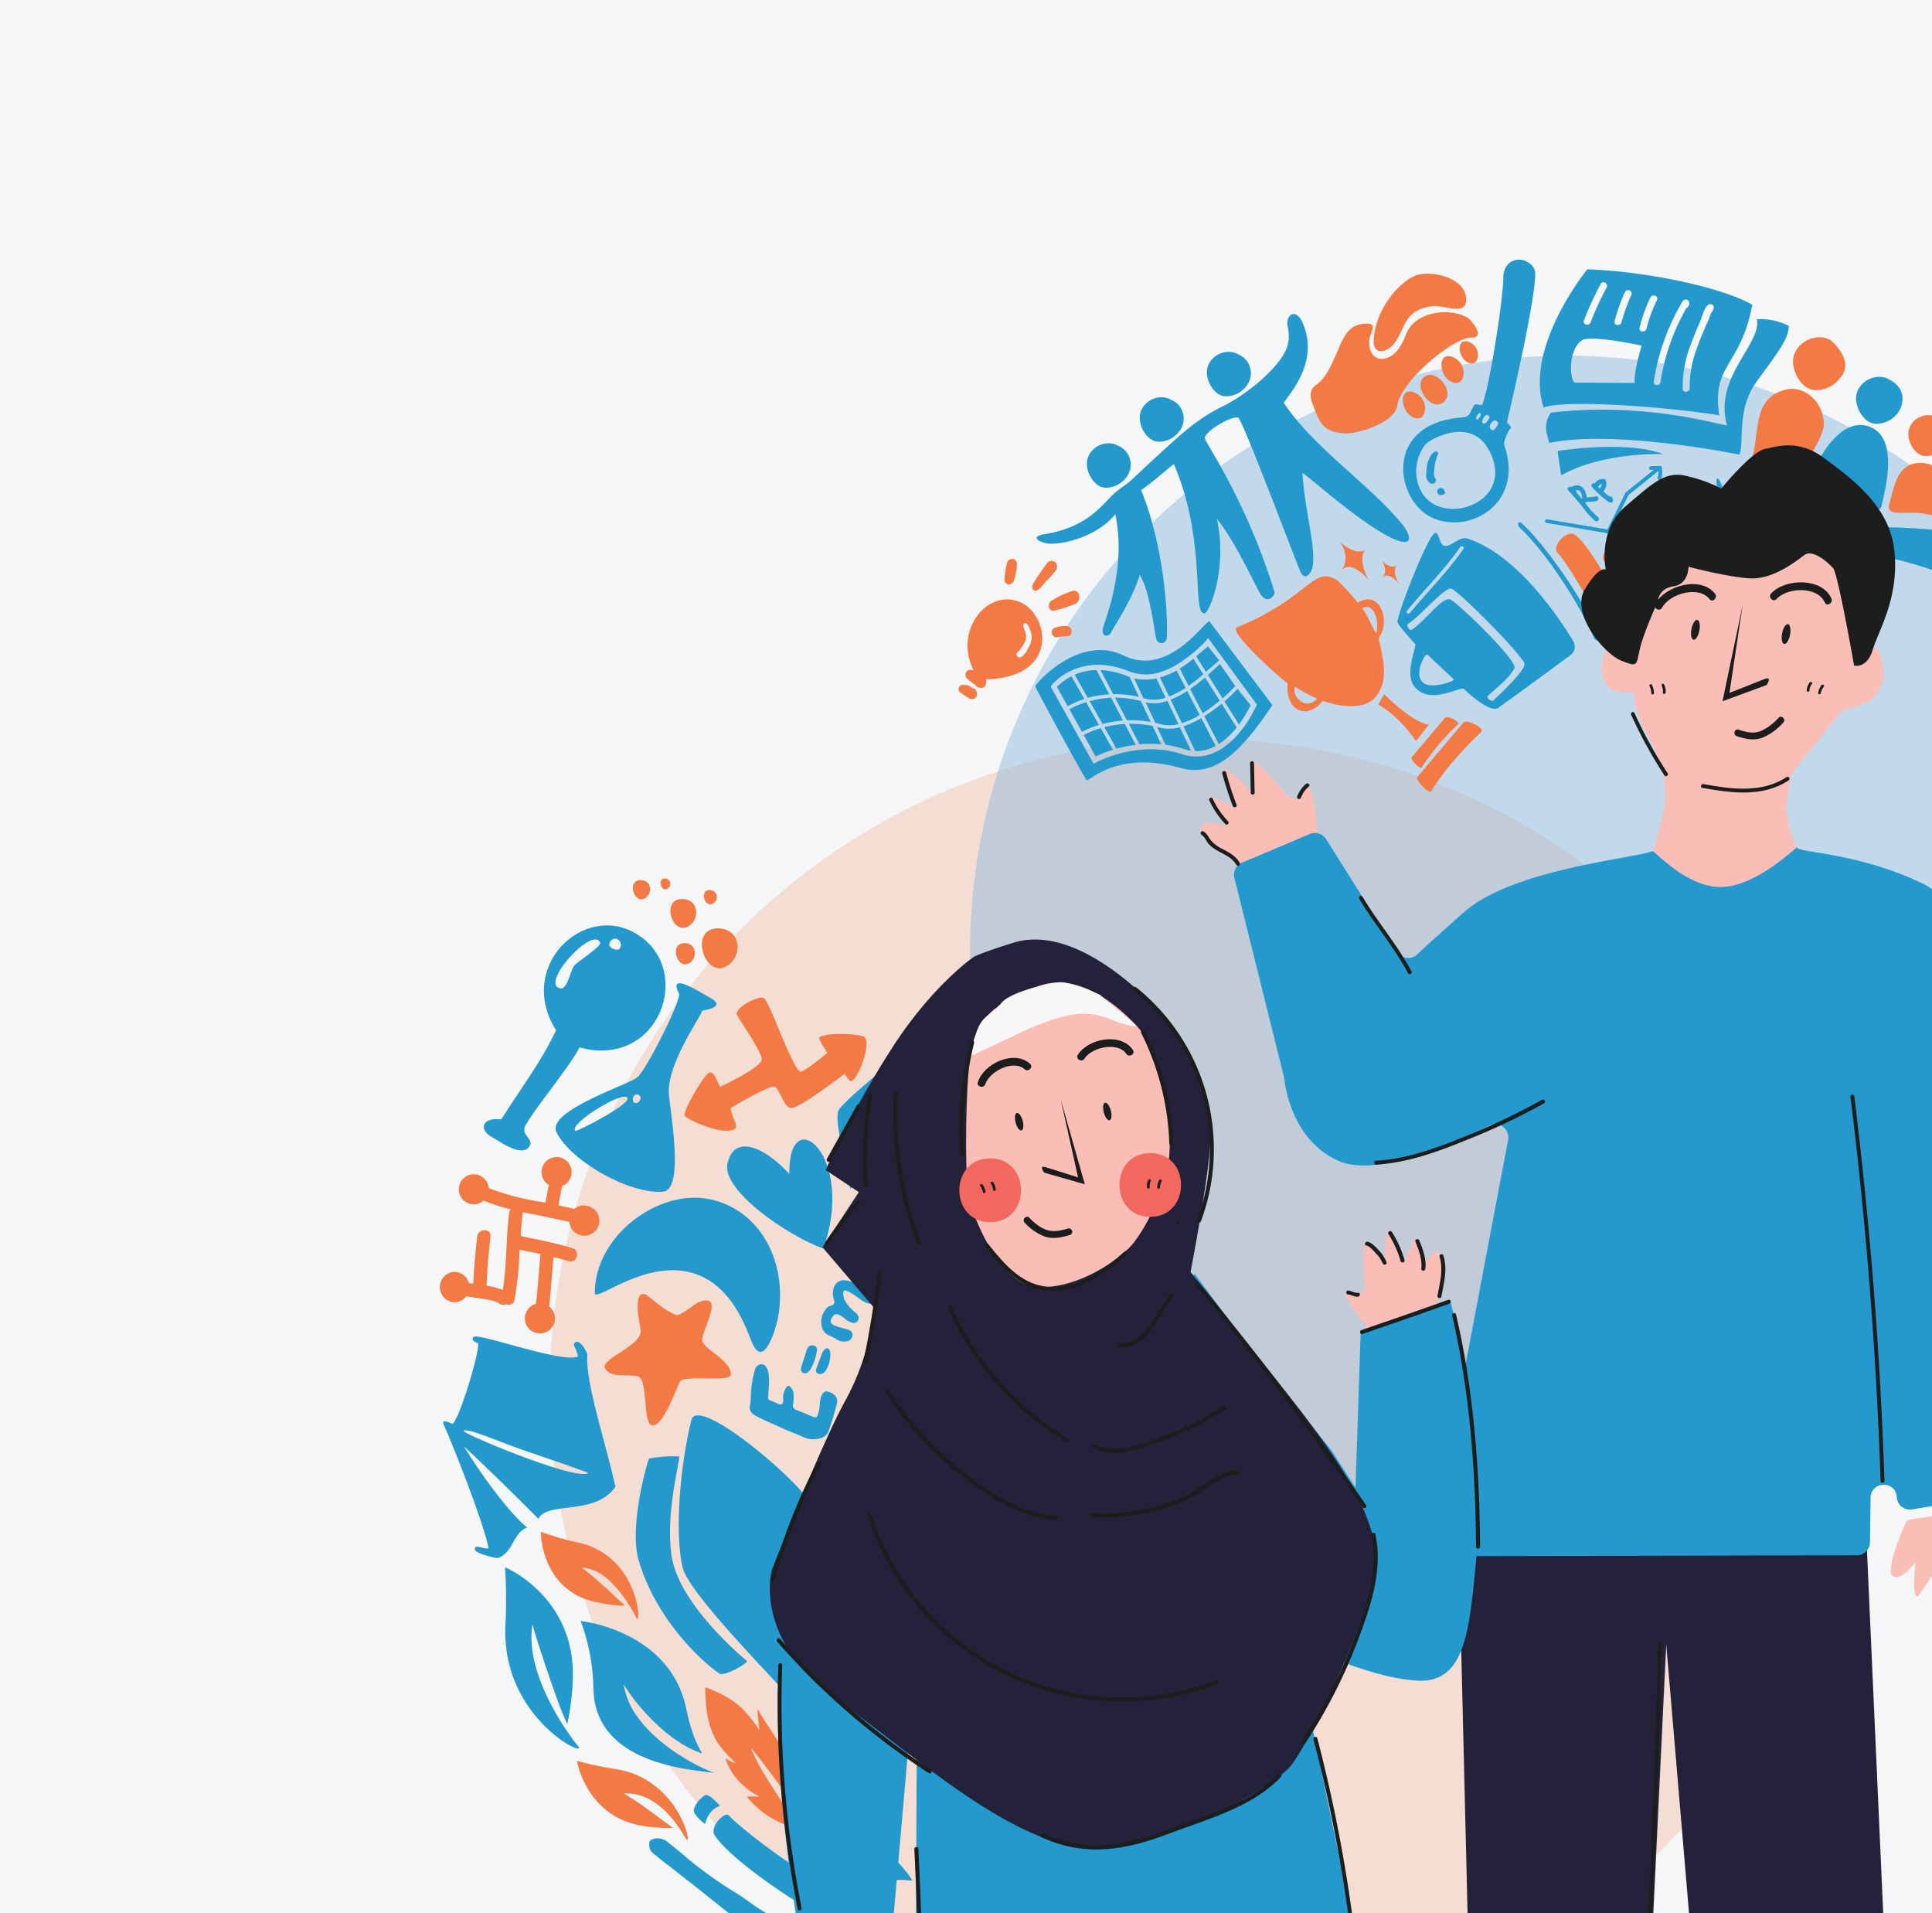 <svg id="Layer_1" data-name="Layer 1" xmlns="http://www.w3.org/2000/svg" viewBox="0 0 500 495"><rect x="0" y="0" width="500" height="495" fill="#808080" stroke="none"/><defs><style>.cls-1{fill:#f5f6f7;}.cls-2,.cls-4,.cls-6{fill:#f47a45;}.cls-2{opacity:0.2;}.cls-3{fill:#8fbcde;opacity:0.5;}.cls-4,.cls-5{fill-rule:evenodd;}.cls-5,.cls-7{fill:#2399cd;}.cls-8{fill:#fabeb7;}.cls-9{fill:#24223a;}.cls-10{fill:#1c1d1d;}.cls-11{fill:#f8f7f8;}.cls-12{fill:#f2675e;}</style></defs><title>blue ver</title><rect class="cls-1" x="-10.81" y="-21.15" width="521.97" height="525.45" rx="12" ry="12"/><circle class="cls-2" cx="310.74" cy="359.69" r="168.49"/><circle class="cls-3" cx="405.29" cy="246.27" r="154.24"/><path class="cls-4" d="M197.66,258.23c1.45.65,7.65,19.13,9.6,19.07.94,0,6.84-4.82,6.84-4.82-.62-1.25-2.71-3.88-1.87-4.22,3.19-1.27,10.31-.61,11.4,0,1.93,1.16-1,10-3.11,11.42-.58.38-1.37-1-1.94-1.84,0,0-12.12,9.38-14,8.87s-2.79-4.94-4.07-5.51-11.41,5.51-11.41,5.51c.24,2.56,2.1,4.53,1.14,5.31-2.63,2.13-12.26-2.21-13-3.27s4.8-10.29,6.13-11.11,2,1.83,3,3.59c0,0,10.75-5,10.77-7.11s-6.39-11-6.49-11.75C190.43,260.63,196.2,257.59,197.66,258.23Z"/><path class="cls-5" d="M153.93,334.59c0-14.24,15-25.71,27.49-24.6,12.79,1.14,22.33,13.6,20.15,29.68-.51,3.76-4,15.51-7.12,7.29-2.48-6.43-5.72-12.86-11.89-16.2C169.33,323.59,153.92,337.43,153.93,334.59Z"/><path class="cls-4" d="M167.23,335c2.21,1.72,5,4.19,7.63,5.23,1.28.51,4.79-2.89,6.17-3.37,6.69-2.31.66,7.17.69,9.83,0,2.39,7.54,5.11,7.4,9-.07,2.09-11.74,0-13.13,1.76-.44.56-4.2,11.46-7.05,11.41s-1-11.93-3.86-12.71c-2.44-.67-7.31.57-8.54-2.19-1.07-2.41,9.77-5.86,9.27-9.73-.19-1.39-2.36-10.81,1.42-9.22C167.33,335,166,334.43,167.23,335Z"/><path class="cls-5" d="M204.27,303.76c-6-6.63-14.23-10.67-16-2.68-1.54,7,15.7,18.74,24.79,22C221.65,299.12,204,284.49,204.27,303.76Z"/><path class="cls-5" d="M236.33,486.77c.37-.08-7.75-1.24-5,1.26,1,.87.21,1.64-.85,1.65-2.85,0-5.62-4.39-6.71-6.56-1.31-2.6-1.1-5.87-2.91-8.14-6.3-7.92-16.24-34.88-17.67-36.94-1.84-2.66-24.93-25.59-26.54-32.5-2.1-9-.63-26.41,2.28-38.07,1.73-6.92,30.05,17.58,31.23,22.37s-3.75,41.49-4.91,46.74c-1,4.54,13.84,35,18.28,39,1.44,1.31,4.31,2.24,6,3.64a33.7,33.7,0,0,1,6.73,7.52C235.78,486.88,235.65,485.76,236.33,486.77Z"/><path class="cls-5" d="M175.79,376.87c0,2-3.54,14.92-2,25.61,1.88,12.76,18.67,26.58,19.52,27.31.46.39-5.74,4.1-7.11,3.25-2.91-1.83-16-12.74-20.9-29.24-2.5-8.46,1.91-24.59,2.67-26.39A33.57,33.57,0,0,1,175.79,376.87Z"/><path class="cls-4" d="M304.44,530.78c-.1-.42-2-.92-2.55-1C293,528.64,281,519,280,522.87c-.13.45.1,1.06-.69,1.32-2.16-1.86-5.12-6.44-9-9-5.53-3.73-9.52-2.84-8.75-.51,4.28,13.07-.56,9.73-3.35.51-5.71-18.89-12.44-17.32-15.2-9.73-2.6,1.46-3.63-7.55-4.21-8.51a2.1,2.1,0,0,0-3.58,0,15.25,15.25,0,0,1-2,2c-3.54-.22-5.73-4.15-8-7.35-1.56-2.17-3.79-5.84-3.73-3.16.08,3.65,8.07,11.34,10.89,13.83a2.11,2.11,0,0,0,3.26-.42,3.3,3.3,0,0,1,.51-.55c.26,1,.43,2.06.69,3.06a7.86,7.86,0,0,0,3.34,4.7,2.88,2.88,0,0,0,4.36-1.95c.38-1.92.38-3.31,8.49,11,2.56,4.52,7.81,11.74,14.3,11.47,4.53-.19-.35-9.06.08-9.68.73.09,1,.73,1.41,1.21a64.79,64.79,0,0,0,10.62,10.25,3.9,3.9,0,0,0,4.58.63c1.46-.85.48-3.07,1.91-4.45s5.56,1.8,7.52,2.48C300.42,532.43,304.53,531.15,304.44,530.78Z"/><path class="cls-5" d="M203.42,370c-2.59-1.25-5.24-2.24-7.72-3.59-1.57-.86-1.9-1.52-1.52-3.25a5.15,5.15,0,0,0,.11-1.17,28,28,0,0,1,1.07-7.5A1.85,1.85,0,0,1,197,353c.78,0,1.31.45,1.64,1.42.7,2.1.3,4.25.21,6.37-.06,1.53-.26,1.34,1.24,1.88.73.25,1.56.93,2.21.63s.28-1.43.39-2.18c.19-1.34,1-2.79,1.56-2.49a2.7,2.7,0,0,1,1.11,2.48,7.54,7.54,0,0,1-.07,2c-.26,1,.09,1.51,1.06,1.84,1.33.47,2.6,1.09,3.91,1.6.94.37,1.21.25,1.46-.72a9.07,9.07,0,0,0,.44-2.32,7.51,7.51,0,0,1,.13-1.34c.27-1.44,1-2.28,1.75-2.12,1.84.36,3,1.65,2.54,3.15a68.44,68.44,0,0,1-2.16,7.11,2.9,2.9,0,0,1-2.16,1.85,6.1,6.1,0,0,1-4.56-.41C206.3,371.12,204.82,370.56,203.42,370Z"/><path class="cls-5" d="M213.69,338.79a2.34,2.34,0,0,1,1.27-.93c1.11-.22,1.11-.81.83-1.7a4.9,4.9,0,0,1-.15-2.35,2.8,2.8,0,0,1,3.4-2.48,9.25,9.25,0,0,1,3.42,1.37c1.15.66,2.14,1.64,3.61,1.64.51,0,.74.47.8,1a1.48,1.48,0,0,1-.61,1.63,2.17,2.17,0,0,1-2.11.12,7.92,7.92,0,0,1-2-1.23A11.86,11.86,0,0,0,219.1,334c-.53-.22-.87,0-.89.6a4.13,4.13,0,0,0,.73,2.38,10.51,10.51,0,0,0,2.25,2.5,2.5,2.5,0,0,1,.81.84,1.38,1.38,0,0,1-.09,1.59,1.28,1.28,0,0,1-1.4.34,5.66,5.66,0,0,1-1.64-.84,8.61,8.61,0,0,0-1.39-1c-1.11-.61-1.59-.45-2.2.61a1.18,1.18,0,0,0,.61,1.91,18.59,18.59,0,0,0,3.23,1c1.11.28,1.58.82,1.51,1.67a1.79,1.79,0,0,1-1.77,1.51,3.51,3.51,0,0,1-2.13-.4,16.23,16.23,0,0,0-1.91-1.06,3.24,3.24,0,0,1-2.19-2.55A5.37,5.37,0,0,1,213.69,338.79Z"/><path class="cls-5" d="M228.1,326.94c.49-.62.94-1.26,1.47-1.85.36-.4.73-.39,1.09.12a3.18,3.18,0,0,1,0,4.05,21.86,21.86,0,0,1-1.59,2c-1.42,1.49-3.68,2.42-6,.26a9.9,9.9,0,0,1-2.8-4.73,2.39,2.39,0,0,1,1.28-3c1.17-.54,2.2.09,1.94,1.32-.39,1.79.54,2.85,1.74,3.86.53.45,1,.5,1.4-.11s1-1.24,1.46-1.87Z"/><path class="cls-5" d="M222.32,318.65a5.26,5.26,0,0,1-.16-5.42,1.77,1.77,0,0,1,2.41-.43,7,7,0,0,1,1.33,1,11,11,0,0,1,.89,1.13.61.61,0,0,0,.63-.28,1.25,1.25,0,0,1,1.67-.33,1.51,1.51,0,0,1,.45,1.83,4.83,4.83,0,0,1-1.59,2.14,1.54,1.54,0,0,1-2.24-.39c-.46-.63-.8-1.35-1.21-2-.2-.33-.42-.72-.88-.65s-.49.44-.59.75C222.79,316.8,222.6,317.61,222.32,318.65Z"/><path class="cls-5" d="M209.81,354.26c-.63.92-1.22,1.3-1.93,1s-.65-1.09-.44-1.77l1.29-4a3.21,3.21,0,0,1,.32-.76,1.41,1.41,0,0,1,1.65-.54,1.1,1.1,0,0,1,.71,1.36A14.47,14.47,0,0,1,209.81,354.26Z"/><path class="cls-5" d="M212.88,349.86c.49-.7.89-1.07,1.32-.95s.62.65.66,1.11a7.33,7.33,0,0,1-1.29,4.79,1.68,1.68,0,0,1-1.12.7c-.79.15-1.47-.37-1.24-1.11C211.71,352.74,212.4,351.14,212.88,349.86Z"/><path class="cls-5" d="M240.73,267.76c-2,.16-21.72,16.4-23.61,19.38-1.35,2.13,1.1,10.39,2.92,20.41a55.18,55.18,0,0,0,5.11-4c5.43,5,13.92,17.36,15.43,16.33s3.85-5.52,16-14.49c8.33-6.11,15.07-10.3,15.07-10.3-1.25-1.94-11.49-13.12-14.67-16.4l3.88-4C255.17,272.37,240.73,267.76,240.73,267.76Zm.61,37.13-4.06,3.73-3.5-4,4.36-3.63Zm-4.28-5.15-4.28,3.76-3.23-3.82,4.54-3.93Zm9.49.68-3.91,3.76c-.48-.57-3.44-4.26-3.44-4.26l4.23-3.52C244,297.1,246.55,300.42,246.55,300.42Zm-4.17-5s-3.39,3.08-4,3.54c0,0-2.8-3.41-3.28-4l4.08-3.29S241.79,294.8,242.38,295.42Zm24.28.41a45,45,0,0,0-9.72,6.17l-11.79-14s6.36-5.28,8.62-7.05C254,280.81,265.13,293.62,266.66,295.83Z"/><path class="cls-5" d="M148.73,348.57a8.1,8.1,0,0,1,.85,2.43c-4.07,1.83-25.79-6.18-27-5.07-1,1,1.17,1.65,1.17,1.65.36,2.36-4.89,19.77-6.67,20.89-1.21-.62-3-1.3-2.19.32,1.38,2.86,10.2,24.76,11.55,31.84-1.19.33-3.81-1.3-3.53.37.17,1,5.58,2.32,6.09,2.12,3.9-1.57,3.74-6.49,7.43-7.87-6.76-5.54-16.44-20.91-16.3-20.92,4.2,3.8,13.49,12.92,19.22,18.68,2.27-4.68,14.67-.68,19.92-8.29-2.77-12.46-7.85-27.13-7.26-34.39l-.81-1.54C149.49,346.14,148.07,347.39,148.73,348.57Zm3.53,32.53c-2.4,2.46-33.59-10.51-32.29-10.92,1.78-.55,8.67,2.76,17,5.58C146.21,378.88,152.26,381.1,152.26,381.1Z"/><path class="cls-5" d="M143.91,266.6c-4.09,8.55-8.66,14.3-14.19,23.06-5.07-.66-5.82,2.71-2.48,4.52,1.87,1,7.85,5.56,9.78,2.42,1.23-2-2.36-2.87-1.07-5.33,2-3.85,12.35-16.42,14-20.25,20.91,5.73,30.06-20.63,14.42-29.58C150.74,233.65,133.62,250.26,143.91,266.6Zm11.4-22.69c.4,1-5.85,4.91-6.66,5.9-1,1.16-1.79,6.24-3.59,5.94C139.44,254.79,153.46,239.38,155.31,243.91Zm2.7-.37c1.4-1.76,3.57.39,2.29,2C159.81,246.19,156.68,245.2,158,243.54Z"/><path class="cls-5" d="M184.09,258.36c-1.61-.8-11.65-7.55-8.37-1.29.77,1.43-8.25,19.38-10.71,21.64-2,1.87-23.73,8.73-21,14.26,3.69,7.43,18.79,16.07,27.57,15.39,5.74-.45,1.7-21.57,1.51-25.59-.33-7.45,7.68-18.8,8.7-21.28,0,0,6.35-.8,2.27-3.13S185,258.83,184.09,258.36ZM162.32,284c1.39,1.56-13.11,8.92-13.43,8.62-1.83-1.73,12-10.3,13.43-8.62C162.74,284.5,161.92,283.57,162.32,284Zm3,1.1c-.66.65-1.63.34-1.53-.75.2-2.24,3.14-.86,1.53.75Z"/><path class="cls-5" d="M212.65,502.18c-1.56,1.52-1.52,3.31-1.3,5.21a5.54,5.54,0,0,1-2.4-.65c-3.64-1.76-7.3-3.48-10.86-5.41-6.51-3.53-12-8.37-17.78-12.9-2.8-2.21-5.63-4.4-8.45-6.6-1-.75-1.87-1.53-2.82-2.27a2.63,2.63,0,0,1-1-2c-.09-1.26.22-1.55,1.46-1.81a4.2,4.2,0,0,1,3.58,1.14q2.46,1.89,4.8,3.94a104.47,104.47,0,0,0,13.1,9.29c1.88,1.19,3.61,2.57,5.48,3.78a98.75,98.75,0,0,0,14.36,7.46Z"/><path class="cls-4" d="M188.64,249.62c-6,4.53-10.6-9.08-3.11-9.4C191.52,240,192.39,246.77,188.64,249.62Z"/><path class="cls-4" d="M178.55,239.43c-4.33,3.29-7.68-6.57-2.25-6.81C180.64,232.43,181.27,237.37,178.55,239.43Z"/><path class="cls-4" d="M167.15,232.27c-2.88,2.19-5.11-4.38-1.5-4.54C168.54,227.61,169,230.9,167.15,232.27Z"/><path class="cls-4" d="M184.67,233.68c-2.14,1.62-3.8-3.25-1.12-3.37A1.83,1.83,0,0,1,184.67,233.68Z"/><path class="cls-4" d="M178.64,249.05c-3.19,2.42-5.66-4.84-1.66-5C180.18,243.89,180.65,247.53,178.64,249.05Z"/><path class="cls-4" d="M172.85,229.88c-1.62,1.23-2.88-2.47-.84-2.56A1.39,1.39,0,0,1,172.85,229.88Z"/><path class="cls-5" d="M137.81,420.3c1.19,4.67,6.15,19,7.39,22.09.52,1.25,1.06,2.5,1.6,3.74a64.4,64.4,0,0,0,1.43-11.47c.84-21.55-17.53-29.12-17.53-29.12a128.88,128.88,0,0,1,.09,15.36c-.89,24,21.92,34.46,18.77,30.86C148.37,450.4,135.5,433.79,137.81,420.3Z"/><path class="cls-4" d="M150.59,405.72c2.68,1.72,7.56,6.47,9.19,7.94.67.6,1.32,1.22,2,1.84a38.47,38.47,0,0,1-7.81-1c-14.17-3.26-14-18.14-14-18.14a73.21,73.21,0,0,0,9.9,2.84c15.77,3.66,16.24,22.32,14.78,19.36C164.09,417.43,158,405.54,150.59,405.72Z"/><path class="cls-5" d="M161.46,435.89c2.32,4,10.63,14.67,20.25,17.82-1.83-3.15-3-6.24-4.13-11.68-4.31-20.24-27.31-22.6-27.31-22.6a52,52,0,0,1,3.3,17.48c.35,18.69,22.79,20.9,31.25,21.8C179.81,457,163.15,448.32,161.46,435.89Z"/><path class="cls-4" d="M161.43,464.11c2.95,1.52,8.59,5.86,10.46,7.19.76.55,1.52,1.12,2.27,1.68a41.59,41.59,0,0,1-7.92-.54c-14.62-2.38-16.94-16.84-16.94-16.84a81.77,81.77,0,0,0,10.31,2.2c16.27,2.67,19.87,20.78,17.92,18C176.8,474.72,171.06,463.43,161.43,464.11Z"/><path class="cls-5" d="M188.62,469.75c-1-1.15-5.14,3-3.64,5.2,5,7.51,27.46,21.61,29.08,21.43,2.21-.25,7.22-.55,7.33-.81s-4-5.94-4.62-6.2C206.18,484.51,191.06,472.52,188.62,469.75Zm29.14,21.84c.19.24.48.83.68,1.06s.72.91.59,1.39c-.38,1.45-1.42,1.64-2.83,1.59a9.55,9.55,0,0,1-2.07,0c.06-.51.71-1,1.12-1.24a1.15,1.15,0,0,0,.59-1.52,4.22,4.22,0,0,1,.67-2C217,490.13,217.21,490.93,217.76,491.59Z"/><path class="cls-5" d="M182.45,472s.8-3.83,3.9-4.71c0,0-2.86-3.39-3.93-2.76s-2.92,2.7-2.87,4S182.45,472,182.45,472Z"/><path class="cls-4" d="M245.06,264.6s1.85-1.52.27-4.37c0,0,2.12,2.22,3.6,1.34,0,0-1.23,1.3.32,4.59C249.25,266.16,246.73,262.58,245.06,264.6Z"/><path class="cls-4" d="M257.55,269.75s2-1.81,0-4.91c0,0,2.5,2.36,4.11,1.29,0,0-1.3,1.53.63,5.12C262.33,271.25,259.29,267.39,257.55,269.75Z"/><path class="cls-4" d="M210.46,470.89c1.11-4.92.06-11.51-2.9-14.3-.52,3.52-.29,3.41-1.18,3.75-.1-3.67-.21-5.58-3.07-8.24-.38-.36.07.85-.41,1.47-.76-2.41-5.64-8.88-6.71-11.19-.35-.76.2,4.28.35,5.28-3.57-5.07-5.82-8-14-11.08-.08,12,3.59,15.46,7.87,19.64-1.26-.12-2.75-1.58-2.6-1.07,1.21,4.1,5,8,8.77,9.7-.49.13-3.65-.18-3.2.19a23.91,23.91,0,0,0,14,8.31s-10.82-14.65-13-21.05c5.41,6.34,23.13,31.76,24.58,32.75C220.28,480.86,211.24,473.32,210.46,470.89Z"/><path class="cls-4" d="M151.21,311.88a3.81,3.81,0,0,0-2.55.93c-1.37-.32-2.75-.62-4.13-.91.3-1.68.61-3.36.95-5a3.89,3.89,0,1,0-3.45-.29c-.3,1.52-.58,3-.85,4.55a67.4,67.4,0,0,1-14.68-3.71,3.89,3.89,0,1,0-3.92,4.19,3.81,3.81,0,0,0,2.6-1l.1.05a45.9,45.9,0,0,0,6.9,2.24,1.76,1.76,0,0,0-.42,1c-.84,6.58-.57,13.3-1.64,19.85a17.36,17.36,0,0,0-4.18-1.07c.11-4.25.53-8.48,1-12.7.25-2.25-3.21-2.27-3.45,0-.45,4.05-.85,8.1-1,12.17l-1.16-.18a3.88,3.88,0,0,0-3.7-2.9,3.94,3.94,0,0,0-.09,7.87,3.82,3.82,0,0,0,3.13-1.55l3.33.53c1.69.28,3.87.42,5.32,1.41a1.46,1.46,0,0,0,1.65.09,1.51,1.51,0,0,0,2.2-1.09,91.33,91.33,0,0,0,1.31-13c1.8.38,3.59.74,5.39,1.13a.31.31,0,0,0,0,.08c-.42,4.26-.69,8.54-1.14,12.8a3.9,3.9,0,1,0,3.39.69c.47-4.26.74-8.53,1.14-12.79,1.31.33,2.62.68,3.91,1.08,2.14.66,3.08-2.72,1-3.37-4.4-1.36-8.93-2.2-13.43-3.15.13-1.94.29-3.89.53-5.82a1.3,1.3,0,0,0,0-.34c1.2.25,2.4.47,3.59.67a2.67,2.67,0,0,0,.26.09c2.74.58,5.49,1.12,8.22,1.75a3.89,3.89,0,1,0,3.92-4.21Z"/><path class="cls-4" d="M347.78,112.14c-4.22-.39-5.82-1.66-7.3-5.55-.85-2.23-2.43-5.29.11-7s3.71-4.69,5-7.45c1.08-2.39,2.33-6.16,4.69-7.57a7,7,0,0,1,3.72-.8c2.34,0,.82,2.31.55,3.38-.67,2.63.37,6,3.38,5.68,3.25-.34,4.92-3.63,6-6.41,2.18-5.67,10.85-7,15.77-4.27,1,.52,5,5.32,1.1,5.2-4.56-.13-18.34,11.29-19.17,17.56C361,109.48,351,112.44,347.78,112.14Z"/><path class="cls-4" d="M366,71.42c4.09-1.75,13.22.33,13.44,5.88.15,3.77-3.62,2.45-6,2.13a9.8,9.8,0,0,0-7.37,1.39c-2.88,2-3.27,5.76-5.49,8.33-1.94,2.25-5.19,2.63-5.08-.93.2-6.49,4.76-13.83,10.47-16.8C368.29,70.43,364.22,72.33,366,71.42Z"/><path class="cls-4" d="M373.67,104c-3,2.64-7.5-3.27-5.61-5.92C370.69,94.41,377,101,373.67,104Z"/><path class="cls-4" d="M363.07,103.78c-.23-4.53,5.71-2.16,5.75,1.65C368.88,110.34,363.3,108.31,363.07,103.78Z"/><path class="cls-4" d="M373.06,94.62c-.24-4.53,5.7-2.16,5.74,1.65C378.86,101.18,373.29,99.15,373.06,94.62Z"/><path class="cls-4" d="M377.76,90.33c-.19-3.74,4.71-1.78,4.74,1.36C382.55,95.74,378,94.07,377.76,90.33Z"/><path class="cls-5" d="M387.75,183.16c3.66-2.6,16.09-11.68,18.65-13.61,1.46-1.1,1.45-2.58.48-4.14-3.05-4.91-13.84-21.68-27.08-26.06-2.09-.69-4.56,2.48-6.15,1.84s-1.16-6.08-3.66-1.49c-3.62,6.64-8.55,20.3-8.33,21.25s3.61,4.59,4.63,5.75c.35.4-2.82,7.61-.33,10.84,4.05,5.25,12-.15,12.94.76C380.54,179.91,385.81,184.54,387.75,183.16ZM364.15,158c4.55-5.52,9.69-10.54,13.75-16.45.34-.49,1.19-.06.84.45-4.11,6-9.29,11.06-13.89,16.64C364.46,159.1,363.77,158.45,364.15,158Zm5.23,11.36c1.32,1.25,5.57,5.18,6.88,6.44.41.4-6.05,2.74-8.09.74C365.81,174.21,368.93,168.93,369.38,169.35ZM385,180.13c2.24-2.18,4.91-3.9,6.93-7.13,1.16-1.86-14.44-16.77-16.5-17.84s-6.51,5.5-10.1,7.83c-.51.33-1.46-1.19-1-1.52,3.72-2.41,9.57-9.72,11.32-9.13s16,14.66,18.81,19.13c1,1.52-6.5,8.34-8,9.8C386.09,181.69,384.59,180.56,385,180.13Z"/><path class="cls-5" d="M392.62,67.22c-2.47.34-3.58,2.42-3.56,4.69,0,4.81-3.24,26.43-5.3,32.38-.17.51-.38.58-.8.48-1.29-.28-1.29-.28-1.85.79a8.39,8.39,0,0,0-.45.9c-.44,1.2-1.26,1.48-2.53,1.58-20.25,1.66-17.1,21.68-7.3,26s23.76-4,18.44-18.95c-.25-.69,1.09-3.83,1.72-4.28.27-.2-.3-.72-1-1.52,3.34-14.32,7.37-32.95,7.32-38.54C397.28,68.51,394.65,66.94,392.62,67.22ZM386.36,109a.78.78,0,0,1,1.21.22,2,2,0,0,1,.19.34,3.63,3.63,0,0,1-1.33,1.8.94.94,0,0,1-.7-.43C385.32,110.51,385.58,109.74,386.36,109Zm-3.09-1.76a2.84,2.84,0,0,1-.81,1.31.27.27,0,0,1-.41-.23,1.86,1.86,0,0,1,.78-1.42C383,106.81,383.18,106.92,383.27,107.26Zm-15.46,19.89c-3.11-5.8.15-11.55,1.67-12.63,2.59-1.86,11.31-5.79,15.58,1.51C393.17,129.87,373.05,136.88,367.81,127.15Zm16.62-19.65c.19-.21.43-.12.64,0a.73.73,0,0,1,.44.51,3.38,3.38,0,0,1-1.26,1.63c-.38,0-.7-.14-.66-.54A2.78,2.78,0,0,1,384.43,107.5Z"/><path class="cls-5" d="M369.18,121.75a7.63,7.63,0,0,1,.82-3.34,3.51,3.51,0,0,1,.81-1.17c.32-.27.67-.63,1.12-.34s.19.7.06,1a12.26,12.26,0,0,0-.84,4.18,2.41,2.41,0,0,0,.31,1.77.72.72,0,0,1-.21,1.11.86.86,0,0,1-1.17,0,2.25,2.25,0,0,1-1-1.81C369.08,122.66,369.14,122.18,369.18,121.75Z"/><path class="cls-5" d="M374,127.36c0,.59-.55.64-.94.71a.86.86,0,0,1-1.09-.79.84.84,0,0,1,.85-1C373.51,126.23,373.76,126.8,374,127.36Z"/><path class="cls-4" d="M279.14,155.36a2.25,2.25,0,0,1-1.11,1,35,35,0,0,1-5,1.58,1.15,1.15,0,0,1-1.56-.81,1.58,1.58,0,0,1,.76-1.75,23.29,23.29,0,0,1,5.27-2.45,1.28,1.28,0,0,1,1.66.69A2,2,0,0,1,279.14,155.36Z"/><path class="cls-4" d="M271.05,150c-.56.65-1.09,1.33-1.68,2-.82.86-1.48,1.08-1.91.64-.58-.6-.27-1.35.14-2,1-1.59,2.09-3.17,3.21-4.69a1.56,1.56,0,0,1,2.33-.46,1.75,1.75,0,0,1-.12,2.39c-.6.77-1.26,1.49-1.9,2.22Z"/><path class="cls-4" d="M262.36,150.32c-.36.61-.8,1-1.41.9A1.14,1.14,0,0,1,260,150a17.56,17.56,0,0,1,.59-4.25,1.36,1.36,0,0,1,1.41-1.12c.65,0,1.15.52,1.17,1.39A13.75,13.75,0,0,1,262.36,150.32Z"/><path class="cls-4" d="M252.45,178.3c0,.33.26.51.33.8a1.31,1.31,0,0,1-.36,1.47,1.29,1.29,0,0,1-1.52.18,25.26,25.26,0,0,1-2.44-1.63,1.08,1.08,0,0,1,.57-1.9,3.37,3.37,0,0,1,2,.4,7,7,0,0,0,1.45.72Z"/><path class="cls-4" d="M276.43,162.05a1.34,1.34,0,0,1,.91,1.43,1.11,1.11,0,0,1-1.25,1.15,12.11,12.11,0,0,0-2.33.23,1.19,1.19,0,0,1-.87-.1,1.27,1.27,0,0,1-.69-1.2,1.21,1.21,0,0,1,.65-1.07A7.11,7.11,0,0,1,276.43,162.05Z"/><path class="cls-6" d="M252.7,177.73a0,0,0,0,1,0,0h0Z"/><path class="cls-6" d="M264.14,155.87c-8.36-3.78-17.38,7-12.23,17.5-.11.15-.24.06-.37,0a1.29,1.29,0,0,0-1.59.73,1.4,1.4,0,0,0,.56,1.69c.44.39.92.74,1.38,1.1.3.23.71.33.8.77.63.28,1.27.58,1.95.13s.62-1.33.56-2C274.17,175.31,271.64,159.25,264.14,155.87Zm.56,13.82c-.44.36-.91.7-1.4.15s-.16-.91.25-1.26a8.5,8.5,0,0,0,1.37-1.9,3.46,3.46,0,0,0,.35-3.36,7.73,7.73,0,0,1-.37-1.12c-.07-.32-.15-.72.24-.91s.65.12.82.41c1,1.69,1.45,3.43.51,5.31-.15.31-.33.6-.5.9A4.67,4.67,0,0,1,264.7,169.69Z"/><path class="cls-5" d="M444.47,123.83c1.61-.17,3.73,16.14,11.2,22.9,1.78,1.62,1.79,2.3,4.17,2.12,1.25-.1,4.74-1.34,5-1.93a9.65,9.65,0,0,1-3.49-9.35c-8.74-.34-14.57-13.12-13.09-14.31.7-.56,2,5.49,6.08,8.88,4.58,3.81,12,5.05,13,5.14.62.05,1.36-.29,1.85.11s.35,1.11.55,1.67a28.1,28.1,0,0,0,1.61,3.48c.39.74.4,1-.34,1.33a7.86,7.86,0,0,0-3.72,3.46c-.66,1.08-7.6,4.3-10.25,2.94C449.37,146.31,442.86,124,444.47,123.83Z"/><path class="cls-5" d="M470.21,136.66l2.55,5.4s32,.91,53.07,20.16l11.55-2.53-5.1-12.79S522.85,134.23,470.21,136.66Z"/><path class="cls-4" d="M473.7,88a11.48,11.48,0,0,1,3.56,4.81,4.86,4.86,0,0,1-1.05,5,7.86,7.86,0,0,1-6.54,3.15c-3.57-.19-6.62-5.59-5.31-9.29C465.63,88.11,470.37,86.1,473.7,88Z"/><path class="cls-5" d="M488.91,98.19c5.13,2.62,3.36,7.33,2.23,8.67a7,7,0,0,1-5.81,2.79c-3.16-.16-5.87-5-4.7-8.24S486,96.48,488.91,98.19Z"/><path class="cls-5" d="M363,135.79c-8.56-10.53-22.85-19.69-30.79-31.59,2.59-3.52,8.91-11.14,5-20.45-1.92-4.51-4.52-2-4,.51,1,4.61-.15,7.54-5.33,12.68a49.85,49.85,0,0,1-10.78,7.88,46,46,0,0,0-9.63,6.1c-4.75,3.9-11.91,10.75-14.83,13.44-1.54,1.42-3.19,2-5.79,4.83-3.44,3.7-7.71,7.68-16.75,9.06-2.67.52-2.28,1.56.42,2.27,3.19.84,13.22-1.32,18.1-7.45,3,13.61-2.6,27.27-3.14,29.32-.63,2.41,1.43,2.76,2.22,1,.58-1.32,5.22-7.92,7.26-14.62,2.85,4.46,3.89,15.93,4.37,16.79a1.35,1.35,0,0,0,2.52,0c.48-.72.48-21.53-6.52-38.72,4.4-3.2,7.71-6.3,8.47-6.74,8.58,20,4.55,39,7.92,38.6,1,.23,6.11-11.1,3.21-24.4,4.56,5.29,10.61,18.68,11.56,19.85,1.82,2.24,3.58-.3,3.35-1-7.86-25.26-18.47-39.08-18.05-40,1-2.41,8-5.9,8.73-5,1.85,2.38,15.48,38.93,16.19,40.11.6,1,1.32,1.15,2.09.29a4.44,4.44,0,0,0,1-2.65c.5-5.47-2.07-13.7-2.76-23.55.94.33,15.14,13.16,23.26,16.94C366.56,142.16,364.72,137.88,363,135.79Z"/><path class="cls-5" d="M289.36,115.34a5.28,5.28,0,0,1,2.1,8.21A6.58,6.58,0,0,1,286,126.2c-3-.16-5.56-4.7-4.45-7.8S286.56,113.73,289.36,115.34Z"/><path class="cls-5" d="M320.44,91.69a5.28,5.28,0,0,1,2.11,8.21,6.6,6.6,0,0,1-5.5,2.64c-3-.16-5.55-4.69-4.45-7.8S317.65,90.07,320.44,91.69Z"/><path class="cls-5" d="M303.07,103.44a5.28,5.28,0,0,1,2.1,8.21,6.6,6.6,0,0,1-5.49,2.64c-3-.16-5.56-4.69-4.45-7.8S300.27,101.82,303.07,103.44Z"/><path class="cls-4" d="M501.35,108a8.87,8.87,0,0,1,2.75,3.73,3.75,3.75,0,0,1-.81,3.84,6.09,6.09,0,0,1-5.07,2.44c-2.76-.14-5.12-4.33-4.1-7.19S498.77,106.53,501.35,108Z"/><path class="cls-5" d="M467.06,130.08c0,2.76,5.24.74,10.26,1,5.18.24,9.18,2.18,9.63-.24s5.06-17.41-3.14-20.44C474.7,107,467.14,124.39,467.06,130.08Z"/><path class="cls-4" d="M462.54,100.73c4.11-.86,9.32,2.86,9.47,8.91.1,4.18-7.76,13.51-8.22,20.09-.18,2.47-13.26-3.83-10.69-10.25S452.88,102.75,462.54,100.73Z"/><path class="cls-4" d="M495.86,119.86c7.75-1,10.31,7.81,10.34,14.41,0,1.22-4.82-1.08-9.41-1.49s-8.8.91-7.83-2.45C490,126.73,490.8,120.49,495.86,119.86Z"/><path class="cls-5" d="M282,181.42l3.34,5.91a28.23,28.23,0,0,1,5.3-.89l-3.08-5.89A25.24,25.24,0,0,0,282,181.42Z"/><path class="cls-5" d="M277.29,175a14.11,14.11,0,0,0-3.75,2.75l2.79,5a21.46,21.46,0,0,1,4.29-1.88Z"/><path class="cls-5" d="M287.07,179.66l-3.3-6.29a15,15,0,0,0-4.52.78c-.4.14-.77.28-1.12.43l3.39,6A26.65,26.65,0,0,1,287.07,179.66Z"/><path class="cls-5" d="M294.76,180.33l-2.44-5.18c-.22-.07-.44-.14-.66-.23a20.87,20.87,0,0,0-6.84-1.54l3.27,6.24A26.85,26.85,0,0,1,294.76,180.33Z"/><path class="cls-5" d="M291.63,186.38a29.19,29.19,0,0,1,6.18.43l-2.54-5.4a25.43,25.43,0,0,0-6.7-.87Z"/><path class="cls-5" d="M306.84,178l-2.34-4.51a19.54,19.54,0,0,1-3.38,1.52c-.31.11-.62.19-.93.28l2.37,4.94A23.92,23.92,0,0,0,306.84,178Z"/><path class="cls-5" d="M315.51,170.86l-2.9-3.63c-.47.53-2.07,1.71-3.06,2.6l2.54,4C313.32,172.73,315.07,171.38,315.51,170.86Z"/><path class="cls-5" d="M308,178.29l3.25,6.25a41.74,41.74,0,0,0,4.42-3.23l-3.81-6A40.24,40.24,0,0,1,308,178.29Z"/><path class="cls-5" d="M311.4,174.5l-2.55-4.06A28.37,28.37,0,0,1,305.3,173l2.31,4.46A41.78,41.78,0,0,0,311.4,174.5Z"/><path class="cls-5" d="M296.41,180.77a9.09,9.09,0,0,0,5.27-.23l-2.41-5a13.21,13.21,0,0,1-5.77,0l2.42,5.14Z"/><path class="cls-5" d="M316.4,180.71a39.49,39.49,0,0,0,3.29-3.18l-4-5.75c-.52.6-1.88,1.76-3.09,2.87Z"/><path class="cls-5" d="M305,187.36l-2.88-6a10.12,10.12,0,0,1-5.63.37l2.5,5.32c.48.11,1,.22,1.47.36A9.19,9.19,0,0,0,305,187.36Z"/><path class="cls-5" d="M306.55,187.84l-.3.09,3.07,6.4a10,10,0,0,0,3.5-.51,11.6,11.6,0,0,0,1.8-.8l-3.73-7.21A24.33,24.33,0,0,1,306.55,187.84Z"/><path class="cls-5" d="M311.68,185.33l3.74,7.22a19.28,19.28,0,0,0,4.63-4.31l-3.88-6.17A44.07,44.07,0,0,1,311.68,185.33Z"/><path class="cls-5" d="M316.88,181.47l3.77,6a31.47,31.47,0,0,0,3-5l-3.37-4.22A41.6,41.6,0,0,1,316.88,181.47Z"/><path class="cls-5" d="M313,160.76c-1.41.05-10.49,14.55-22.29,8.83-11.48-5.57-22.81,7.42-22.78,8,.25.84,12.08,22.63,13.26,24.23.58.77,7.46-7.84,24.34-3.1,8.73,2.46,15.47-3.84,23.75-16.27Zm.29,34.37a11.46,11.46,0,0,1-7.45,0c-7-2.31-13.75-1-18.22.51a29.05,29.05,0,0,0-4,1.66l-.6.33-11.12-20,.28-.36a15.18,15.18,0,0,1,6.65-4.37c4.09-1.38,8.59-1.11,13.37.8a12.08,12.08,0,0,0,8.51.07c6-2,11.37-7.94,11.42-8l.54-.66,12.61,17.21-.17.38C324.91,183.05,320.77,192.59,313.26,195.13Z"/><path class="cls-5" d="M307.25,178.8a24.2,24.2,0,0,1-4.31,2.24l2.92,6.08a21.63,21.63,0,0,0,4.62-2.1Z"/><path class="cls-5" d="M280.45,190.18l3.09,5.56a32,32,0,0,1,3.61-1.45c.28-.1.57-.19.88-.28l-3.16-5.6A24.59,24.59,0,0,0,280.45,190.18Z"/><path class="cls-5" d="M300.17,188.29l-.73-.19,2.17,4.62a24.87,24.87,0,0,1,4.63,1.06,12.42,12.42,0,0,0,2,.47l-2.9-6.07A10.14,10.14,0,0,1,300.17,188.29Z"/><path class="cls-5" d="M284.41,187.59l-3.34-5.9a20.11,20.11,0,0,0-4.29,1.87l3.22,5.81A26.44,26.44,0,0,1,284.41,187.59Z"/><path class="cls-5" d="M285.79,188.16l3.14,5.58a33.63,33.63,0,0,1,5-1l-2.82-5.4A27.51,27.51,0,0,0,285.79,188.16Z"/><path class="cls-5" d="M292.11,187.28l2.78,5.32a29.48,29.48,0,0,1,5.64,0l-2.23-4.75A28.59,28.59,0,0,0,292.11,187.28Z"/><path class="cls-4" d="M351.4,155.94a66,66,0,0,0-5.06-5.57c-6.5-4.5-6.88,4-26.26,12-2.39,1,11.81,13.7,13.21,14.45a7.7,7.7,0,0,0,.88,5.12,4.23,4.23,0,0,0,3.88,2.13,6.56,6.56,0,0,0,4.26-2.72c4.43,1.57,11.23,2.6,14.08-1.47,2.28-3.27,2.32-6.95.37-14.75C360,160.92,357.27,152.36,351.4,155.94Zm-15.92,24.29a3.24,3.24,0,0,1-.37-2.52,54,54,0,0,0,5.77,3.1C339.24,182.51,337.14,182.59,335.48,180.23Zm20.68-16.4c-1.42-2-2.1-4.68-3.62-6.4C355.58,155.63,357.11,160.87,356.16,163.83Z"/><path class="cls-4" d="M366.74,201.16c-.48.57,3.08,4.54,3.68,3.55,4.51-7.45,11.89-14.35,12.93-15.35s-3.79-3.28-4.57-2.45S368.5,199.1,366.74,201.16Z"/><path class="cls-4" d="M365.3,196c-.35.41,2.23,3.28,2.66,2.57a60.08,60.08,0,0,1,9.35-11.1c.74-.72-2.75-2.37-3.3-1.77S366.58,194.53,365.3,196Z"/><path class="cls-4" d="M356.71,182.26a31.58,31.58,0,0,1,9.72,9.51l3.41-4.28s-3.25.26-11.61-7.84Z"/><path class="cls-5" d="M401.39,106.77c25.73-3,45.46,3.85,45.53,3.21-3.43-12.5,9-20.85,7.76-27.38a16.36,16.36,0,0,1,8.24,1.71c.07,3.48-3.36,7.59-8.34,14.48-5.33,7.35-3.07,16.21-4.45,18.84-2.4-.47-32.87-6.47-49.25-3C400.84,113.27,398.89,110.28,401.39,106.77Z"/><path class="cls-5" d="M410.8,69.69s-16.44,20.11-11.32,35.77c5.72-2.21,32.67-.09,45.46,2-2-13.36,5.45-12.33,8.56-28.59C445.49,74.24,425.67,70.18,410.8,69.69ZM427.12,77c.49-1.07,2.2-.45,1.72.62a35,35,0,0,0-2.7,7.36c-.23,1.14-2.06,1-1.82-.17A37.15,37.15,0,0,1,427.12,77Zm-6.59-1.38a.91.91,0,0,1,1.71.62,45,45,0,0,0-2.57,7.07c-.24,1.13-2.07,1-1.83-.17A48.49,48.49,0,0,1,420.53,75.58Zm-10.59,7.27a79,79,0,0,1,4.34-9.45c.6-1,2.09,0,1.49,1a76.53,76.53,0,0,0-4.12,9C411.19,84.55,409.47,83.93,409.94,82.85ZM407.48,99c-1.32-1.14-1.61-8.33,1.84-10.9,2.16-1.59,15.55,1.33,15.55,1.33s-2.18,7-1.78,9.67ZM428,98.71a57.89,57.89,0,0,1,7.5-20.83.92.92,0,0,1,1.45-.07L437,78a.85.85,0,0,1,.15.89l-.16.32a1,1,0,0,1-.53.47,55.55,55.55,0,0,0-6.73,19.21C429.59,100,427.77,99.87,428,98.71Zm15.5-18.82c-.12.23-.23.45-.34.68a.93.93,0,0,1-.34.39c-.22.54-.41,1.24-.55,1.54-.39.88-.77,1.75-1.15,2.63-.66,1.56-1.32,3.13-1.88,4.74a28.39,28.39,0,0,0-1.95,10.48c.05,1.15-1.76,1.47-1.81.3a30,30,0,0,1,2.05-11.4c.74-2,1.57-4.07,2.46-6.06.52-1.2,1-3.47,2.07-4.3C442.68,78.36,443.89,79,443.45,79.89Z"/><path class="cls-5" d="M430.45,117.53S415.2,116.78,404,123l-.9-6.32S421,113.8,430.45,117.53Z"/><path class="cls-5" d="M449.39,151.89c-8.86,2.12-21.44,4.56-35.72,12.31-3.73-8.57-13.29-22.75-19.79-28.78-.93-.86-1.42.34-.49,1.2,6.49,6,15.51,19.69,19.05,28.34.2.51.66.91,1.19.65,14-6.94,26.57-10.84,35.63-12C450.5,153.41,450.63,151.59,449.39,151.89Z"/><path class="cls-4" d="M346.89,147.88s3-2.79,0-7.54c0,0,3.87,3.6,6.33,1.95,0,0-2,2.36,1,7.87C354.27,150.16,349.56,144.24,346.89,147.88Z"/><path class="cls-4" d="M357.68,149.62s1.76-1.63,0-4.4c0,0,2.26,2.11,3.7,1.14,0,0-1.16,1.38.59,4.59C362,151,359.23,147.5,357.68,149.62Z"/><path class="cls-4" d="M414.68,161.91S407,147.34,403.06,143c-1.57-1.74,2.54-6.13,4.57-4.61,4.82,3.61,13.18,20.75,13.18,20.75Z"/><path class="cls-4" d="M422.17,158.35s-3.24-8.26-6.95-13.08c-1.88-2.44,3.91-5.71,5.1-5.22,3.67,1.5,8.81,15.12,8.81,15.12Z"/><path class="cls-4" d="M431.49,154.78s-7.55-14.47-9.17-18.53c-1.41-3.52,3.36-5.73,4.56-4.93,3.71,2.47,13.94,21.74,11.2,21.73A19.24,19.24,0,0,0,431.49,154.78Z"/><path class="cls-4" d="M441.3,152.29s-8.57-18-10.5-23c-1.67-4.35,2.68-6.56,3.9-5.48,3.77,3.3,15.35,27.33,12.73,27.06S441.3,152.29,441.3,152.29Z"/><path class="cls-7" d="M429.68,120.58h-.19a.58.58,0,0,0-.26,0l-1.93.06c-.61,0-.74,1-.11.93l.8,0-7.21,5.82a.4.4,0,0,0-.13.16L416,137l-15.58-2.62a.5.5,0,0,0-.57.38.43.43,0,0,0,.37.54L416.12,138a.44.44,0,0,0,.3,0,.45.45,0,0,0,.24-.23l4.81-9.69,7.72-6.23a4.39,4.39,0,0,1-.17,1.73.47.47,0,0,0,.9.3,6.81,6.81,0,0,0,.18-2.84A.44.44,0,0,0,429.68,120.58Z"/><path class="cls-7" d="M413,128.45a14.57,14.57,0,0,1-2.38.26c-.1-2.08-1.6-4-3.87-2.72l-.08.06c-.54-.36-1.32.33-.81.85s.86.91,1.27,1.38l.07.15a.52.52,0,0,0,.32.3c.71.83,1.41,1.69,2.11,2.53a20.27,20.27,0,0,0,3.2,3.53.61.61,0,0,0,.7-1,19.15,19.15,0,0,1-3-3.31l-.37-.46h.06c.94-.37,2-.1,2.95-.38C413.94,129.42,413.75,128.23,413,128.45Zm-3.58.66c-.42-.5-.84-1-1.27-1.48l-.35-.77C409,126.55,409.5,127.9,409.43,129.11Z"/><path class="cls-7" d="M416.53,128.49c-.42-.31-.81-.66-1.21-1l-.35-.3c.59-.92,1.07-1.76.59-2.9a.57.57,0,0,0-.48-.35,2.8,2.8,0,0,0-1.69.45,2.75,2.75,0,0,0-.66.7.6.6,0,0,0-.64,1,23.53,23.53,0,0,0,3.47,3.22c.36.28.89.8,1.4.71.75-.12.52-.89.24-1.32A.47.47,0,0,0,416.53,128.49Zm-2-3.31a2,2,0,0,1-.47,1.2c-.16-.14-.31-.29-.46-.45A1.7,1.7,0,0,1,414.55,125.18Z"/><path class="cls-8" d="M320.45,223.56s-10.53-7-9.76-9.45,6.85-.25,6.85-.25-7.47-9.26-3.23-7.39l6.11,2.68s-5.65-11.92-2.75-9.93a50.92,50.92,0,0,1,6.66,6.06s-1.74-10.05.76-8a74.45,74.45,0,0,1,6.42,6.59s3.82,6.18,6,.44S341,215.75,341,215.75l-19.17,8.51Z"/><path class="cls-8" d="M429.79,198.41a22.33,22.33,0,0,1,.79,11.55c-1.68,7.08-2.78,10.49-2.78,10.49s8.37,11.14,20.07,9.61a27.44,27.44,0,0,0,17.6-9.47s-3.61-7.94-3.18-12.21a61.61,61.61,0,0,1,1.49-8.31l13-16.28s7.29-1.5,8.61-3.86,2.29-2.9,2.07-5.55-.41-5.44-1.93-6.6a14.65,14.65,0,0,0-4.42-1.86,77.89,77.89,0,0,0-1.67-14.81c-1.69-7.86-7.09-22.09-19.54-23.69s-26.11,2.65-30.12,13.48S423,162.52,423,162.52a5.75,5.75,0,0,0-5.22,2,18.35,18.35,0,0,0-3.05,6.37s-.94,4.94,1.57,7,6.37,1,6.37,1a29.18,29.18,0,0,0,3.72,11.44C429.85,196.58,429.79,198.41,429.79,198.41Z"/><path class="cls-8" d="M492.92,394.58s-5.1,11.55-3.13,13.21,5.91-3.48,5.91-3.48-1.3,11.82,1.26,8l3.7-5.55s1.67,13.09,3,9.85a51.74,51.74,0,0,0,2.35-8.69s3.95,9.4,4.94,6.32a73.74,73.74,0,0,0,1.86-9s-.11-7.26,4.84-3.62-3.27-11.49-3.27-11.49l-20.73,3.17Z"/><polygon class="cls-9" points="482.84 393.83 491.4 585 444.77 585.24 431.22 425.48 423.68 582.46 381.86 580.43 377.45 397.18 482.84 393.83"/><path class="cls-10" d="M429.08,155.56s-3.65,8-4.66,12.25-.36,4.95-4.85,3.13-13.14-12.17-9.43-18.42,5.43-5.15,5.43-5.15-2.14-10.07,5-16.24,10.2-8.88,14.9-8.17a37.91,37.91,0,0,1,10,3.45s7.81-9.53,11.23-10.23,8.8-2.57,15.4,2.36,17,12.14,18.19,24.16-4.06,20.29-5.62,25.4-4.84,4.1-4.84,4.1-4.16-23.79-5.43-25.19-5.22-5.06-7.48-3.36-8.17,6.36-14.1,6-15.85-3-15.85-3,.12,4.46-3.86,5.06S429.08,155.56,429.08,155.56Z"/><path class="cls-10" d="M451,156.55l-5.22,24.91,11.41-4.21s1.72-2.47-.71-1.48-8.9,3.52-8.9,3.52Z"/><ellipse class="cls-10" cx="438.78" cy="162.96" rx="2.61" ry="1.04" transform="translate(196.41 563.39) rotate(-79.19)"/><ellipse class="cls-10" cx="462.25" cy="164.06" rx="2.61" ry="1.04" transform="translate(214.39 587.34) rotate(-79.19)"/><path class="cls-10" d="M449.48,190.49c2.2.72,4.34,1.22,6.59.41a14.73,14.73,0,0,0,5.44-3.94c.78-.81-.45-2.05-1.23-1.23a13.67,13.67,0,0,1-4.47,3.38c-2,.84-3.88.34-5.87-.31-1.07-.35-1.53,1.34-.46,1.69Z"/><path class="cls-10" d="M430.13,157.26c2-3.67,9.47-5.83,12.31-2.22.79,1,2.2-.41,1.41-1.41-3.68-4.7-12.91-2.13-15.45,2.62-.61,1.14,1.12,2.15,1.73,1Z"/><path class="cls-10" d="M459.77,155c2.81-3.07,10.62-3.33,12.48.88.51,1.18,2.24.16,1.72-1-2.4-5.46-12-5.27-15.62-1.3-.87.95.55,2.37,1.42,1.42Z"/><path class="cls-10" d="M426.9,177.56a4,4,0,0,1,.45,1.79.35.35,0,0,0,.7,0,4.9,4.9,0,0,0-.55-2.15c-.2-.4-.81,0-.6.36Z"/><path class="cls-10" d="M430.05,177.43a3.19,3.19,0,0,1,.3,1.8c-.05.45.65.45.7,0a3.76,3.76,0,0,0-.4-2.16c-.2-.4-.8,0-.6.36Z"/><path class="cls-10" d="M471.4,177.29a4.69,4.69,0,0,0-.87,1.93c-.09.44.58.63.67.19a4.23,4.23,0,0,1,.81-1.76c.27-.36-.33-.71-.61-.36Z"/><path class="cls-10" d="M468.33,176.6a3.75,3.75,0,0,0-.75,2.06c0,.45.67.45.7,0a3.07,3.07,0,0,1,.66-1.71c.27-.36-.34-.71-.61-.35Z"/><path class="cls-7" d="M465.53,219.66c-.93-.33.36-.83-.49-.34-1.18.68-10.8,10.18-19.83,10.2-8.82,0-17.07-9.44-17.53-9.27-5.51,2-36.27,4.69-48.85,15.83-6.31,5.59-10,8.92-12.1,10.9a3.39,3.39,0,0,1-5.18-.68l-18.37-29.18a3.4,3.4,0,0,0-4.2-1.32l-17.52,7.41a3.41,3.41,0,0,0-2,3.95l12.79,51.34a3.73,3.73,0,0,1,.09.46c.19,1.94,2.07,16.4,14.43,21.56,9.6,4,28.83-4.34,38.7-9.25a3.39,3.39,0,0,1,4.83,3.68L370.65,398.68a3.4,3.4,0,0,0,3.34,4l106.57-.24a3.4,3.4,0,0,0,3.39-3.35l.16-11.54c.06-4.37,6.54-4.51,6.78-.14h0a3.39,3.39,0,0,0,3.95,3.16L510.55,388a3.41,3.41,0,0,0,2.83-3.26l2.18-79.49s2.44-66.88-17.94-76.61C482.47,221.37,468.62,220.74,465.53,219.66Z"/><path class="cls-10" d="M399.1,284.56a170.31,170.31,0,0,1-21,9.92c-7.09,2.87-14.34,5.43-22,5.87-.64,0-.64,1,0,1,7.79-.45,15.12-3,22.29-5.91a169.88,169.88,0,0,0,21.28-10,.5.5,0,0,0-.5-.86Z"/><path class="cls-10" d="M351.73,232.51c3.94,6.63,9.07,12.51,12.69,19.34.3.57,1.17.06.86-.51-3.62-6.82-8.74-12.71-12.69-19.33a.5.5,0,0,0-.86.5Z"/><path class="cls-10" d="M478.89,283.71q6.12,49.53,7.81,99.47c0,.64,1,.64,1,0q-1.67-49.89-7.81-99.47c-.08-.63-1.08-.64-1,0Z"/><path class="cls-10" d="M429.11,425.17q-1.47,59.06-5.13,118-1,16.66-2.25,33.32c0,.64,1,.64,1,0q4.29-58.92,6.38-117.95.58-16.69,1-33.39c0-.64-1-.64-1,0Z"/><path class="cls-10" d="M440.57,203.87c7.5,1.32,15.58,2.5,22.31-1.94.54-.35,0-1.22-.5-.86-6.5,4.28-14.31,3.1-21.55,1.83-.63-.11-.9.85-.26,1Z"/><path class="cls-10" d="M338,202.83a7.82,7.82,0,0,0-2.3,3.31c-.22.6.75.87,1,.27a6.68,6.68,0,0,1,2-2.87c.49-.42-.22-1.12-.71-.71Z"/><path class="cls-10" d="M323.53,197.47l.17,7.65a.5.5,0,0,0,1,0l-.17-7.65c0-.64-1-.64-1,0Z"/><path class="cls-10" d="M316.32,200.17c.77,2.84,1.67,5.62,2.71,8.36.23.6,1.19.34,1-.26a84.85,84.85,0,0,1-2.71-8.36.5.5,0,0,0-1,.26Z"/><path class="cls-10" d="M313,207.16a23,23,0,0,0,4.12,6.08c.44.47,1.15-.24.71-.71a22.14,22.14,0,0,1-4-5.88c-.27-.58-1.13-.08-.86.51Z"/><path class="cls-10" d="M310.94,216c.91.55,1.24,1.71,1.94,2.47a9.68,9.68,0,0,0,2.08,1.58c1.81,1.08,3.89,1.79,5,3.73a.5.5,0,0,0,.87-.51c-1-1.81-2.76-2.67-4.52-3.63a8.74,8.74,0,0,1-2.92-2.18c-.66-.85-1-1.75-1.92-2.32-.55-.34-1.05.53-.5.86Z"/><path class="cls-10" d="M422.17,185a115.71,115.71,0,0,0,8.55,15.6c.35.54,1.22,0,.87-.51A115.71,115.71,0,0,1,423,184.5c-.27-.58-1.13-.07-.87.51Z"/><path class="cls-7" d="M352.15,344.47l23.3-7.46s9.41,38.18,7.18,60.26-2.19,38.48-15.95,37.6S335,424.57,335,424.57l17.41,84L236.92,525.23l.45-99.19-7,79.83-22.51.64S197,450,203.24,418.69s16.82-51.36,16.82-51.36l14.16-26.5s8.38,2,18.17,4.6,24.05,1.38,32.71-1.41,24.08-14.36,24.08-14.36l17.75,23.79,17.58,21.76,6.3,9.72Z"/><path class="cls-9" d="M252,247.61s-10.82,7.37-21.42,24a247.54,247.54,0,0,0-16.9,31.15l8.59,5.71-9.41,14.26,13.35,15.68A63.4,63.4,0,0,1,219,362c-6.31,11.19-19.17,44-19.17,44s-5.47,17.75,16.75,33.79,48.1,40,68.44,38.28,43.39-15.28,48.52-20.58,22.78-43,22.64-53.49S349,381,335.63,363.81s-27.52-34.65-27.52-34.65,5.62-29.07,5.08-35.47-1.83-21.42-16.11-35.06-26.07-17.4-34.77-14.7S252,247.61,252,247.61Z"/><path class="cls-8" d="M258,260.67s-5.38,3-6.87,12.64c-.16,1-.29,2.13-.41,3.38-1,10.84-.81,29.92-.08,33.08.81,3.52,7.62,23.2,18.4,23.31s20.65-7.4,23.7-10.74,9.52-14.66,9.95-24.69-2.16-25.46-8.65-32.35-16-13.51-25.23-10.16S258,260.67,258,260.67Z"/><path class="cls-11" d="M266.41,266.11c8.19-3.26,13.66-5.26,20.56-2.52S294,265.3,294,265.3l-9.39-7.92s-7.48-3.47-10.53-3.21-12.86,2.64-14.93,5.38-4.37,2.93-5.89,6.14a32.1,32.1,0,0,0-2.17,7.62Z"/><path class="cls-10" d="M274.5,284.44l6.25,22-10.48-3s-1.7-2.1.54-1.37,8.19,2.58,8.19,2.58Z"/><ellipse class="cls-10" cx="286.55" cy="287.64" rx="0.94" ry="2.34" transform="translate(-64.2 83.14) rotate(-14.87)"/><ellipse class="cls-10" cx="263.74" cy="290.27" rx="0.94" ry="2.34" transform="translate(-65.64 77.38) rotate(-14.87)"/><path class="cls-10" d="M276.4,317.89c-1.95.56-3.85,1-5.82.27a12.1,12.1,0,0,1-4.17-3.05c-.79-.81-2,.43-1.24,1.24a13.57,13.57,0,0,0,5.14,3.59c2.2.77,4.38.26,6.55-.37a.87.87,0,0,0-.46-1.68Z"/><path class="cls-10" d="M255,280.52c1.07-3.29,7.26-6.44,10.16-3.85.95.85,2.37-.56,1.41-1.42-4.13-3.69-11.92-.08-13.5,4.74-.4,1.22,1.53,1.75,1.93.53Z"/><path class="cls-10" d="M280.67,273.91c1.85-2.91,8.63-4.46,10.8-1.23.71,1.07,2.44.07,1.72-1-3.08-4.59-11.53-3-14.24,1.24-.7,1.08,1,2.09,1.72,1Z"/><path class="cls-12" d="M256.25,316.24c10.62,0,10.64-16.5,0-16.5s-10.63,16.5,0,16.5Z"/><path class="cls-12" d="M297.69,314.87c10.62,0,10.63-16.5,0-16.5s-10.63,16.5,0,16.5Z"/><path class="cls-10" d="M253.67,306.89a3.74,3.74,0,0,1,.71,1.57c.09.44.76.25.67-.19a4.14,4.14,0,0,0-.77-1.74c-.27-.35-.88,0-.61.36Z"/><path class="cls-10" d="M256.42,306.28a2.89,2.89,0,0,1,.57,1.51c0,.45.73.45.7,0a3.48,3.48,0,0,0-.67-1.86c-.26-.36-.87,0-.6.35Z"/><path class="cls-10" d="M300,305.34a4.37,4.37,0,0,0-.5,1.94c0,.45.68.45.7,0a3.49,3.49,0,0,1,.4-1.58c.21-.4-.4-.76-.6-.36Z"/><path class="cls-10" d="M297.22,305.21a3.47,3.47,0,0,0-.37,2c0,.44.74.45.7,0a2.81,2.81,0,0,1,.27-1.59c.2-.41-.4-.76-.6-.36Z"/><path class="cls-10" d="M375.81,340.42c4.52,19.3,6.07,40.06,6.18,59.85a.53.53,0,0,0,1.05,0c-.11-19.88-1.68-40.73-6.22-60.13-.15-.66-1.16-.38-1,.28Z"/><path class="cls-8" d="M372.27,336.21s2.39-11,.37-12.12-4.55,4.1-4.55,4.1-1-10.57-2.53-6.74-2.23,5.51-2.23,5.51-3.8-11.14-4.42-8.06a45.14,45.14,0,0,0-.5,8s-5.14-7.52-5.46-4.65a66.88,66.88,0,0,0,0,8.21s1.4,6.34-3.58,4,4.92,9.46,4.92,9.46l17.56-6.48Z"/><path class="cls-10" d="M245.27,338.26a77.37,77.37,0,0,0,30.61,34.85.52.52,0,0,0,.53-.9,76.41,76.41,0,0,1-30.23-34.48c-.27-.62-1.18-.08-.91.53Z"/><path class="cls-10" d="M229.37,360.41a81.83,81.83,0,0,0,19.34,21.3c6.76,5.18,15.85,11.5,24.72,11.45a.53.53,0,0,0,0-1.05c-9.15.05-19.05-7.1-25.91-12.67a80.73,80.73,0,0,1-17.25-19.56c-.36-.57-1.27,0-.9.53Z"/><path class="cls-10" d="M304.92,317a.53.53,0,0,0,0-1,.53.53,0,0,0,0,1Z"/><path class="cls-10" d="M255.05,322.66c4.4,5.59,9.3,11.15,16.93,11.38s14.25-4.44,19.72-9.4c.51-.45-.24-1.19-.74-.74-5.28,4.79-11.49,9.27-19,9.09-7.3-.17-12-5.8-16.19-11.08-.42-.53-1.15.22-.74.75Z"/><path class="cls-10" d="M352.61,345.17c7.51-2.58,15-5.14,22.48-7.84.63-.23.35-1.24-.28-1-7.47,2.7-15,5.26-22.48,7.84-.63.21-.36,1.23.28,1Z"/><path class="cls-10" d="M372.57,325.18c1,3.38.08,6.7-.55,10.05-.12.66.89.95,1,.28.66-3.55,1.64-7,.54-10.61-.2-.64-1.21-.37-1,.28Z"/><path class="cls-10" d="M366.31,321.29c.87,2.08,1.81,4.76,1.53,7-.09.67,1,.66,1.05,0,.3-2.37-.67-5.15-1.57-7.31-.25-.62-1.27-.35-1,.28Z"/><path class="cls-10" d="M359.33,319.32a27.29,27.29,0,0,1,3.15,7,.52.52,0,0,0,1-.28,27.72,27.72,0,0,0-3.26-7.26c-.36-.57-1.26,0-.9.53Z"/><path class="cls-10" d="M353.6,322.27c.86.16,1.84,1.33,2.44,2a8.14,8.14,0,0,1,1.79,2.62c.25.62,1.26.34,1-.28a9.43,9.43,0,0,0-2-3.09c-.74-.76-1.82-2-2.91-2.21-.66-.11-.95.9-.28,1Z"/><path class="cls-10" d="M348.9,334.94c.88.07,1.61.69,2.53.59.67-.07.68-1.12,0-1-.87.1-1.66-.52-2.53-.59-.68-.06-.67,1,0,1.05Z"/><path class="cls-10" d="M231.31,282.93a95.69,95.69,0,0,0,6,38.86c.23.62,1.25.35,1-.28a95.17,95.17,0,0,1-5.95-38.58c0-.67-1-.67-1.05,0Z"/><path class="cls-10" d="M251.08,269.58a95.7,95.7,0,0,0-2.55,29.16c0,.67,1.09.67,1.05,0a94.52,94.52,0,0,1,2.52-28.88c.16-.66-.86-.94-1-.28Z"/><path class="cls-10" d="M295.35,267.31a68.5,68.5,0,0,1,7.26,28.51c0,.67,1.08.68,1.05,0a69.92,69.92,0,0,0-7.4-29c-.3-.6-1.21-.07-.91.53Z"/><path class="cls-10" d="M302.76,334.87c-3.61,4.66-5.94,12.65-12.94,12.87-.67,0-.68,1.07,0,1.05,7.54-.24,10-8.36,13.84-13.39.42-.54-.5-1.06-.9-.53Z"/><path class="cls-10" d="M282.68,374.51c4.82,2.84,10.45.92,15.41-.68a83.33,83.33,0,0,0,19.06-9.07c.57-.37,0-1.27-.53-.91a83.12,83.12,0,0,1-15.5,7.82c-5.29,2-12.64,5-17.91,1.94a.52.52,0,0,0-.53.9Z"/><path class="cls-10" d="M282.59,392.54a53.56,53.56,0,0,0,18.7-2.26,49.52,49.52,0,0,0,7.67-3.12c3.13-1.58,7.77-6.06,11.39-5.56.66.09.94-.92.27-1-5.09-.7-9.9,4.73-14.39,6.72a51.84,51.84,0,0,1-23.64,4.18c-.68,0-.68,1,0,1.05Z"/><path class="cls-10" d="M224.44,392.05a69.33,69.33,0,0,0,90.61,43.74c.62-.24.35-1.25-.28-1a68.27,68.27,0,0,1-89.31-43c-.21-.65-1.22-.37-1,.28Z"/><path class="cls-10" d="M309.44,332.45q22.82,27.87,43.22,57.56c.38.55,1.29,0,.9-.53q-20.46-29.79-43.38-57.77c-.42-.52-1.16.22-.74.74Z"/><path class="cls-10" d="M293.31,256.22a52.68,52.68,0,0,1,16.5,59.5c-.23.63.78.91,1,.27a53.68,53.68,0,0,0-16.77-60.51c-.52-.42-1.27.32-.74.74Z"/><path class="cls-10" d="M227.19,329.48q-1.4,11.46-3.69,22.78c-.13.65.88.94,1,.27q2.31-11.44,3.72-23c.08-.67-1-.66-1.05,0Z"/><path class="cls-10" d="M224.7,283.17a103.08,103.08,0,0,0-1.16,23.67c0,.67,1.09.67,1.05,0a101.76,101.76,0,0,1,1.12-23.39c.11-.66-.9-.95-1-.28Z"/><path class="cls-10" d="M214.46,322a114.7,114.7,0,0,1,8-10.48c.43-.51-.31-1.26-.75-.74a121.24,121.24,0,0,0-8.17,10.69c-.38.56.53,1.08.91.53Z"/><path class="cls-10" d="M214.92,300.4l7.73-13.86c.33-.59-.57-1.12-.9-.53L214,299.87c-.33.59.58,1.12.91.53Z"/><path class="cls-10" d="M211.49,378.47c-5.32,9.88-8.79,19.64-12.14,30.34a.52.52,0,0,0,1,.28c3.31-10.55,6.78-20.34,12-30.09.32-.6-.58-1.13-.9-.53Z"/><path class="cls-10" d="M201.15,424.8a187.41,187.41,0,0,0,39.21,34c.57.37,1.09-.53.53-.9a187.14,187.14,0,0,1-39-33.84c-.45-.51-1.19.24-.75.74Z"/><path class="cls-10" d="M354.92,397.27c2.11,9.69-1.77,20-5.3,28.92a133.47,133.47,0,0,1-12.69,24.31c-.37.57.54,1.09.91.53a135.55,135.55,0,0,0,13.42-26.17c3.32-8.78,6.73-18.42,4.68-27.87-.15-.66-1.16-.38-1,.28Z"/><path class="cls-10" d="M339.92,450.06a385.91,385.91,0,0,1,10,53.2c.08.67,1.13.68,1,0a387,387,0,0,0-10-53.48.52.52,0,0,0-1,.28Z"/><path class="cls-10" d="M236.63,478.45q1.1,22.44,1.26,44.92a.53.53,0,0,0,1.05,0q-.16-22.47-1.26-44.92c0-.68-1.09-.68-1.05,0Z"/><path class="cls-10" d="M269.42,475.35c11.44,5.27,21.86,3.41,33.23-.93,9.9-3.77,21.38-6.72,28.87-14.66.47-.49-.27-1.23-.74-.74-7,7.39-17.43,10.2-26.67,13.73-11.59,4.42-22.28,7.16-34.16,1.69-.6-.28-1.14.62-.53.91Z"/><path class="cls-10" d="M201.44,430.9a273.38,273.38,0,0,0,5,63.06c.13.66,1.14.38,1-.28a272.05,272.05,0,0,1-5-62.78c0-.68-1-.67-1.05,0Z"/></svg>